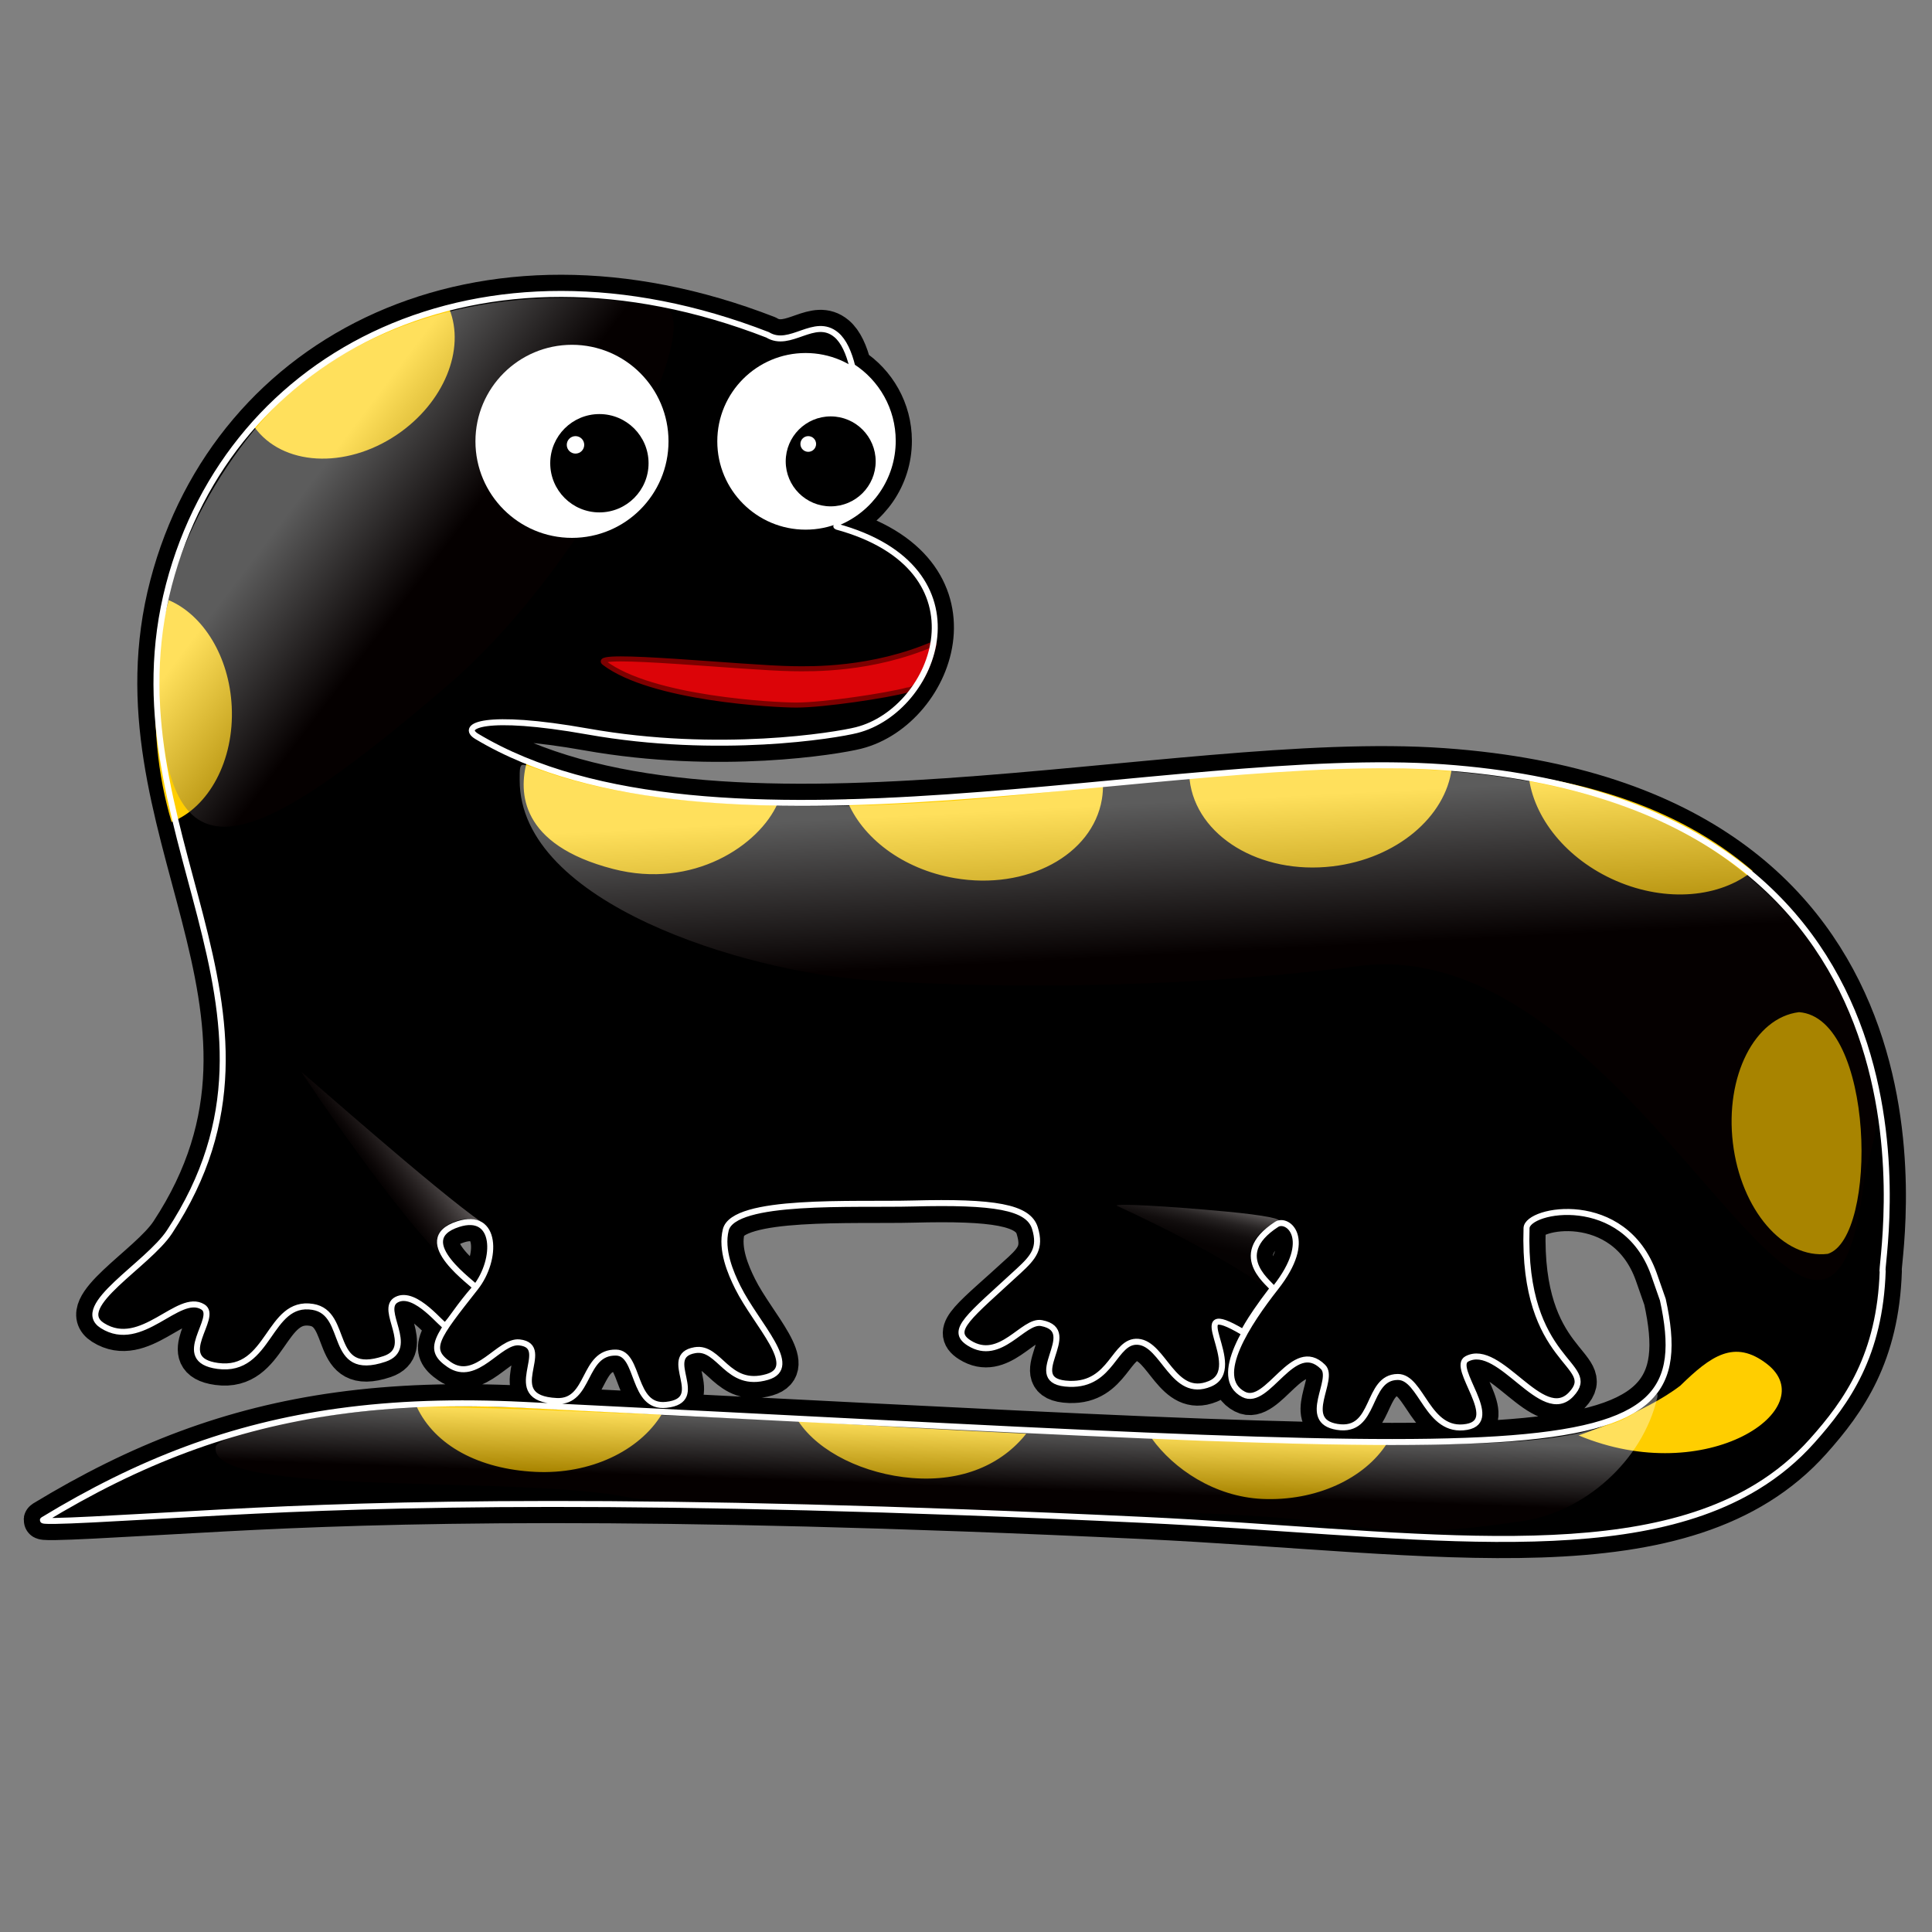 <?xml version="1.0" encoding="UTF-8" standalone="no"?>
<!DOCTYPE svg PUBLIC "-//W3C//DTD SVG 1.1//EN" "http://www.w3.org/Graphics/SVG/1.1/DTD/svg11.dtd">
<svg width="100%" height="100%" viewBox="0 0 3225 3225" version="1.1" xmlns="http://www.w3.org/2000/svg" xmlns:xlink="http://www.w3.org/1999/xlink" xml:space="preserve" xmlns:serif="http://www.serif.com/" style="fill-rule:evenodd;clip-rule:evenodd;stroke-linejoin:round;stroke-miterlimit:2;">
    <rect x="0" y="0" width="3225" height="3225" fill="#808080" stroke="none"/>
    <g id="Salamandra">
        <path id="Background" d="M1398.83,872.199c-2.01,4.782 -3.07,6.618 -2.81,6.688c257.69,70.059 167.33,306.298 33.72,339.868c-34.63,8.71 -229.57,41.21 -448.767,2.28c-173.433,-30.8 -213.633,-8.89 -185.008,8.25c391.585,234.46 1164.57,19.42 1613.49,51.52c860.69,61.54 733.96,794.14 732.89,840.5c-0,0.38 0.38,0 0.38,0c-4.61,140.41 -58.98,218.12 -118.05,284.15c-209.73,234.45 -624.79,154.79 -1116.63,131.59c-848.36,-40 -1273.81,-26.58 -1532.97,-12.72c-171.936,9.2 -312.807,18.62 -303.094,12.72c159.745,-97.02 313.339,-156.32 492.969,-181.07c94.379,-13.01 195.947,-16.48 309.37,-10.87c1731.65,85.56 1967.29,125.972 1901.38,-175.617l-15.046,-43.007c-49.687,-138.47 -211.444,-108.466 -212.473,-76.463c-7.342,228.428 122.816,226.129 74.5,277.527c-48.347,51.431 -119.138,-88.17 -174.109,-59.215c-27.333,14.396 58.4,103.085 -0,113.515c-66.29,11.84 -74.994,-83.611 -115.344,-83.34c-53.598,0.36 -35.269,94.06 -101.269,83.34c-61.73,-10.02 -2.472,-79.077 -23.478,-100.07c-49.813,-49.781 -91.777,67.176 -132.697,45.77c-53.798,-28.142 8.506,-120.83 53.677,-178.37c64.312,-81.925 19.54,-117.031 1.54,-105.361c-83.35,53.98 -3.576,103.363 -6.63,107.361c-46.304,60.609 -49.077,75.93 -49.587,72.47c-105.692,-62.289 8.028,60.19 -55.302,86.37c-61.27,25.33 -76.76,-66.68 -119.61,-70.2c-40.58,-3.33 -43.04,72.63 -114.49,70.2c-83.82,-2.85 22.56,-88.37 -46.88,-101.45c-30.5,-5.74 -68.46,66.3 -120.7,33.27c-33.19,-20.99 4.259,-43.53 87.669,-120.53c24.365,-22.494 32.545,-37.582 22.096,-71.287c-10.952,-35.329 -67.783,-44.62 -203.816,-41.074c-98.355,2.564 -299.098,-8.679 -312.258,44.074c-8.373,33.565 8.044,71.802 20.188,96.157c31.097,62.363 104.885,133 49.061,149.33c-67.012,19.603 -78.975,-51.932 -120.812,-44.69c-58.522,10.131 23.655,83.62 -47.875,91.25c-57.923,6.179 -43.842,-86.33 -83.622,-87.25c-56.25,-1.29 -42.77,83.476 -99.072,80.85c-96.339,-4.494 -3.231,-91.33 -62.329,-97.85c-33.8,-3.73 -71.777,68.14 -117.271,36.96c-37.628,-25.79 -22.08,-44.43 44.017,-128.56c2.418,-2.76 -112.377,-79.2 -28.699,-105.931c64.848,-20.716 65.487,59.101 28.699,105.931c-29.023,33.04 -38.925,52.15 -50.28,63.6c-3.419,3.45 -49.564,-60.077 -81.489,-43.327c-30.429,15.965 33.162,80.942 -20,98.842c-96.102,32.35 -57.541,-76.645 -119.863,-86.805c-75.148,-12.25 -70.89,110.49 -158.626,98.58c-77.635,-10.55 3.111,-81.61 -24.999,-98.58c-40.944,-24.72 -102.013,72.78 -167.625,31.25c-50.454,-31.94 75.834,-101.47 112.045,-156.47l-0.001,0c245.877,-373.46 -108.1,-671.868 -0.937,-1080.17c102.505,-390.56 519.736,-603.472 999.298,-417.203c37.87,23.24 78.04,-30.744 114.73,0c12.51,10.48 21.07,30.134 26.7,53.044c40.59,26.272 67.47,71.949 67.47,123.855c-0,61.52 -37.77,114.29 -91.36,136.372Z" style="stroke:#000;stroke-width:64px;"/>
        <path id="Stains" d="M879.427,1271.63c125.453,53.78 265.393,70.41 418.683,69.39c-30.6,69.53 -140.71,144.15 -274.7,109.48c-156.15,-40.39 -157.612,-128.82 -143.983,-178.87Zm961.553,35.22c0.45,8.99 -0.11,18.06 -1.63,27.15c-15.58,93.42 -125.66,152.5 -245.68,131.84c-86.96,-14.97 -155.42,-67.71 -180.31,-131.25c134.54,-2.58 279.77,-15.27 427.62,-27.74Zm144.38,-11.73c144.39,-10.98 288.87,-18.59 426.09,-13.43l11.91,0.61c-10,81.05 -92.19,151.18 -198.95,163.83c-120.91,14.33 -227.84,-50.45 -238.65,-144.57l-0.4,-6.44Zm566.37,-0.3c166.14,25.6 286.7,84.19 373.96,159.07c-54.28,44.11 -143.51,52.97 -227.88,16.51c-83.31,-36.01 -138.56,-106.13 -146.08,-175.58Zm-1858.41,-761.438c18.453,-6.568 37.362,-12.458 56.7,-17.649c27.127,67.108 -8.53,156.509 -87.441,209.879c-86.116,58.245 -191.889,52.033 -238.363,-13.326c69.916,-77.225 161.71,-139.439 269.104,-178.904Zm-411.709,468.445c57.57,24.348 101.172,94.011 105.211,177.807c4.344,90.154 -38.478,168.116 -100.433,192.493c-22.84,-76.524 -33.679,-166.807 -22.915,-274.187c3.293,-32.864 9.387,-64.971 18.137,-96.113Zm2721.42,687.725c126.282,9.389 132.424,376.304 48.007,403.446c-74.187,9.113 -145.173,-73.879 -158.422,-185.219c-13.248,-111.33 36.228,-209.122 110.415,-218.227Zm-368.054,706.474c0,0 109.548,-36.374 169.948,-83.055c50.511,-49.298 90.189,-78.349 144.629,-36.119c94.876,73.597 -99.573,208.857 -314.577,119.174Zm-712.452,5.077c137.681,-0.394 271.194,6.47 392.853,8.027c-37.131,58.79 -118.747,97.26 -208.957,92.942c-79.292,-3.805 -147.345,-50.166 -183.896,-100.969Zm-1226.96,-52.972c138.263,-4.078 261.192,6.259 408.837,12.945c-37.146,60.631 -118.708,100.433 -211.114,95.855c-93.38,-4.624 -167.446,-43.782 -197.723,-108.8Zm636.878,23.945c121.237,7.718 248.244,14.861 380.596,21.154c-40.703,51.368 -106.584,80.681 -190.583,73.949c-79.091,-6.347 -155.805,-42.868 -190.013,-95.103Z" style="fill:#ffce00;"/>
        <g id="Light">
            <path d="M526.663,621c-123.551,84.685 -261.376,301.967 -261.376,484.915c0,379.848 132.093,337.904 480.657,39.256c247.104,-211.718 438.681,-618.86 361.143,-632.597c-322.824,-57.193 -512.612,61.946 -580.424,108.426Z" style="fill:url(#_Linear1);"/>
            <path d="M1744.63,1322.91c-667.448,71.314 -846.642,-47.435 -871.622,-46.226c-5.531,0.268 -5.548,7.414 -5.548,25.469c-0,206.585 377.45,319.291 580.33,333.761c162.703,11.604 488.604,19.369 820.305,-23.41c473.409,-61.055 781.769,907.115 844.324,351.568c4.189,-37.202 45.855,-103.591 -0,-227.255c-70.555,-190.275 -212.431,-297.006 -290.749,-341.3c-328.736,-185.918 -873.636,-94.34 -1077.04,-72.607Z" style="fill:url(#_Linear2);"/>
            <path d="M1424.07,2375.93c-409.865,-17.09 -572.258,-26.782 -701.839,-26.782c-148.99,0 -358.491,42.587 -362.198,66.142c-13.295,84.488 501.756,45.97 688.925,84.138c66.454,13.552 483.054,23.284 816.648,24.281c476.112,1.422 369.921,60.473 677.334,15.023c101.617,-15.023 198.576,-99.678 223.406,-205.414c0.829,-3.534 0.446,-7.761 -0.595,-6.64c-38.338,41.291 -69.428,49.252 -111.054,60.897c-79.496,22.239 -214.789,22.885 -284.908,23.799c-278.009,3.625 -462.147,-15.28 -945.719,-35.444Z" style="fill:url(#_Linear3);"/>
            <path d="M2133.84,2038.56c7.444,-3.436 -20.769,-9.925 -88.263,-16.236c-99.674,-9.32 -191.015,-14.081 -180.678,-9.32c177.444,81.736 251.137,138.439 251.137,138.439c0,0 -73.283,-70.838 17.804,-112.883Z" style="fill:url(#_Linear4);"/>
            <path d="M758.966,2039.11c34.257,-13.679 58.075,10.026 46.35,2c-75.086,-51.4 -304.306,-254.811 -302.226,-251.689c137.204,205.889 233.091,313.025 229.025,299.413c-9.64,-32.274 11.405,-43.556 26.851,-49.724Z" style="fill:url(#_Linear5);"/>
        </g>
        <path id="Mouth" d="M1553.67,1095.29c0,-0 -16.431,56.448 -38.73,56.448c-33.815,9.212 -139.68,25.193 -185.764,25.193c-35.846,-0 -241.664,-10.464 -320.578,-70.59c-24.398,-18.59 233.155,8.752 314.765,9.882c30.33,0.421 132.202,2.915 235.724,-41.899c1.162,-0.503 -2.992,12.634 -5.417,20.966Z" style="fill:#dc0408;stroke:#7d0000;stroke-width:8.42px;"/>
        <path id="Outline" d="M1398.83,872.199c-2.01,4.782 -3.07,6.618 -2.81,6.688c257.69,70.059 167.33,306.298 33.72,339.868c-34.63,8.71 -229.57,41.21 -448.767,2.28c-173.433,-30.8 -213.633,-8.89 -185.008,8.25c391.585,234.46 1164.57,19.42 1613.49,51.52c860.69,61.54 733.96,794.14 732.89,840.5c-0,0.38 0.38,0 0.38,0c-4.61,140.41 -58.98,218.12 -118.05,284.15c-27.055,30.243 -57.526,55.259 -91.138,75.844c-226.952,138.994 -597.098,75.953 -1025.49,55.746c-848.36,-40 -1273.81,-26.58 -1532.97,-12.72c-171.936,9.2 -312.807,18.62 -303.094,12.72c159.745,-97.02 313.339,-156.32 492.969,-181.07c94.379,-13.01 195.947,-16.48 309.37,-10.87c1731.65,85.56 1967.29,125.972 1901.38,-175.617l-15.046,-43.007c-49.687,-138.47 -211.444,-108.466 -212.473,-76.463c-7.342,228.428 122.816,226.129 74.5,277.527c-48.347,51.431 -119.138,-88.17 -174.109,-59.215c-27.333,14.396 58.4,103.085 -0,113.515c-66.29,11.84 -74.994,-83.611 -115.344,-83.34c-53.598,0.36 -35.269,94.06 -101.269,83.34c-61.73,-10.02 -2.472,-79.077 -23.478,-100.07c-49.813,-49.781 -91.777,67.176 -132.697,45.77c-53.798,-28.142 8.506,-120.83 53.677,-178.37c64.312,-81.925 19.54,-117.031 1.54,-105.361c-83.35,53.98 -3.576,103.363 -6.63,107.361c-46.304,60.609 -49.077,75.93 -49.587,72.47c-105.692,-62.289 8.028,60.19 -55.302,86.37c-61.27,25.33 -76.76,-66.68 -119.61,-70.2c-40.58,-3.33 -43.04,72.63 -114.49,70.2c-83.82,-2.85 22.56,-88.37 -46.88,-101.45c-30.5,-5.74 -68.46,66.3 -120.7,33.27c-33.19,-20.99 -0.632,-43.53 82.778,-120.53c24.365,-22.494 37.436,-37.582 26.987,-71.287c-10.952,-35.329 -67.783,-44.62 -203.816,-41.074c-98.355,2.564 -299.098,-8.679 -312.258,44.074c-8.373,33.565 8.044,71.802 20.188,96.157c31.097,62.363 104.885,133 49.061,149.33c-67.012,19.603 -78.975,-51.932 -120.812,-44.69c-58.522,10.131 23.655,83.62 -47.875,91.25c-57.923,6.179 -43.842,-86.33 -83.622,-87.25c-56.25,-1.29 -42.77,83.476 -99.072,80.85c-96.339,-4.494 -3.231,-91.33 -62.329,-97.85c-33.8,-3.73 -71.777,68.14 -117.271,36.96c-37.628,-25.79 -22.08,-44.43 44.017,-128.56c2.418,-2.76 -112.377,-79.2 -28.699,-105.931c64.848,-20.716 65.487,59.101 28.699,105.931c-29.023,33.04 -38.925,52.15 -50.28,63.6c-3.419,3.45 -49.564,-60.077 -81.489,-43.327c-30.429,15.965 33.162,80.942 -20,98.842c-96.102,32.35 -57.541,-76.645 -119.863,-86.805c-75.148,-12.25 -70.89,110.49 -158.626,98.58c-77.635,-10.55 3.111,-81.61 -24.999,-98.58c-40.944,-24.72 -102.013,72.78 -167.625,31.25c-50.454,-31.94 75.834,-101.47 112.045,-156.47l-0.001,0c245.877,-373.46 -108.1,-671.868 -0.937,-1080.17c102.505,-390.56 519.736,-603.472 999.298,-417.203c37.87,23.24 78.04,-30.744 114.73,0c12.51,10.48 21.07,30.134 26.7,53.044c40.59,26.272 67.47,71.949 67.47,123.855c-0,61.52 -37.77,114.29 -91.36,136.372Z" style="fill:none;stroke:#fff;stroke-width:10px;"/>
        <g id="Eyes">
            <g id="Left">
                <circle cx="1344.77" cy="736.702" r="147.426" style="fill:#fff;"/>
                <circle cx="1386.65" cy="770.147" r="75.083"/>
                <circle cx="1349.18" cy="741.112" r="13.097" style="fill:#fff;"/>
            </g>
            <g id="Right">
                <circle cx="954.77" cy="736.702" r="161.14" style="fill:#fff;"/>
                <circle cx="1000.55" cy="773.258" r="82.067"/>
                <circle cx="960.655" cy="742.587" r="14.572" style="fill:#fff;"/>
            </g>
        </g>
    </g>
    <defs>
        <linearGradient id="_Linear1" x1="0" y1="0" x2="1" y2="0" gradientUnits="userSpaceOnUse" gradientTransform="matrix(-194.58,-147.633,46.497,-61.283,700.386,971.075)"><stop offset="0" style="stop-color:#0e0000;stop-opacity:0.36"/><stop offset="1" style="stop-color:#fff;stop-opacity:0.36"/></linearGradient>
        <linearGradient id="_Linear2" x1="0" y1="0" x2="1" y2="0" gradientUnits="userSpaceOnUse" gradientTransform="matrix(-12.676,-253.77,76.776,-3.835,1691.89,1606.53)"><stop offset="0" style="stop-color:#0e0000;stop-opacity:0.36"/><stop offset="1" style="stop-color:#fff;stop-opacity:0.36"/></linearGradient>
        <linearGradient id="_Linear3" x1="0" y1="0" x2="1" y2="0" gradientUnits="userSpaceOnUse" gradientTransform="matrix(3.689,-104.493,76.824,2.712,1299.07,2470.78)"><stop offset="0" style="stop-color:#0e0000;stop-opacity:0.36"/><stop offset="1" style="stop-color:#fff;stop-opacity:0.36"/></linearGradient>
        <linearGradient id="_Linear4" x1="0" y1="0" x2="1" y2="0" gradientUnits="userSpaceOnUse" gradientTransform="matrix(53.712,-230.615,50.87,11.848,1969.88,2160.62)"><stop offset="0" style="stop-color:#0e0000;stop-opacity:0.21"/><stop offset="0.38" style="stop-color:#180a0a;stop-opacity:0.24"/><stop offset="0.49" style="stop-color:#342828;stop-opacity:0.33"/><stop offset="0.57" style="stop-color:#574e4e;stop-opacity:0.43"/><stop offset="0.79" style="stop-color:#d4d2d2;stop-opacity:0.85"/><stop offset="1" style="stop-color:#fff;stop-opacity:1"/></linearGradient>
        <linearGradient id="_Linear5" x1="0" y1="0" x2="1" y2="0" gradientUnits="userSpaceOnUse" gradientTransform="matrix(188.502,-143.301,31.61,41.581,674.454,2106.19)"><stop offset="0" style="stop-color:#0e0000;stop-opacity:0.21"/><stop offset="0.19" style="stop-color:#110404;stop-opacity:0.24"/><stop offset="0.28" style="stop-color:#281c1c;stop-opacity:0.44"/><stop offset="1" style="stop-color:#fff;stop-opacity:1"/></linearGradient>
    </defs>
</svg>
